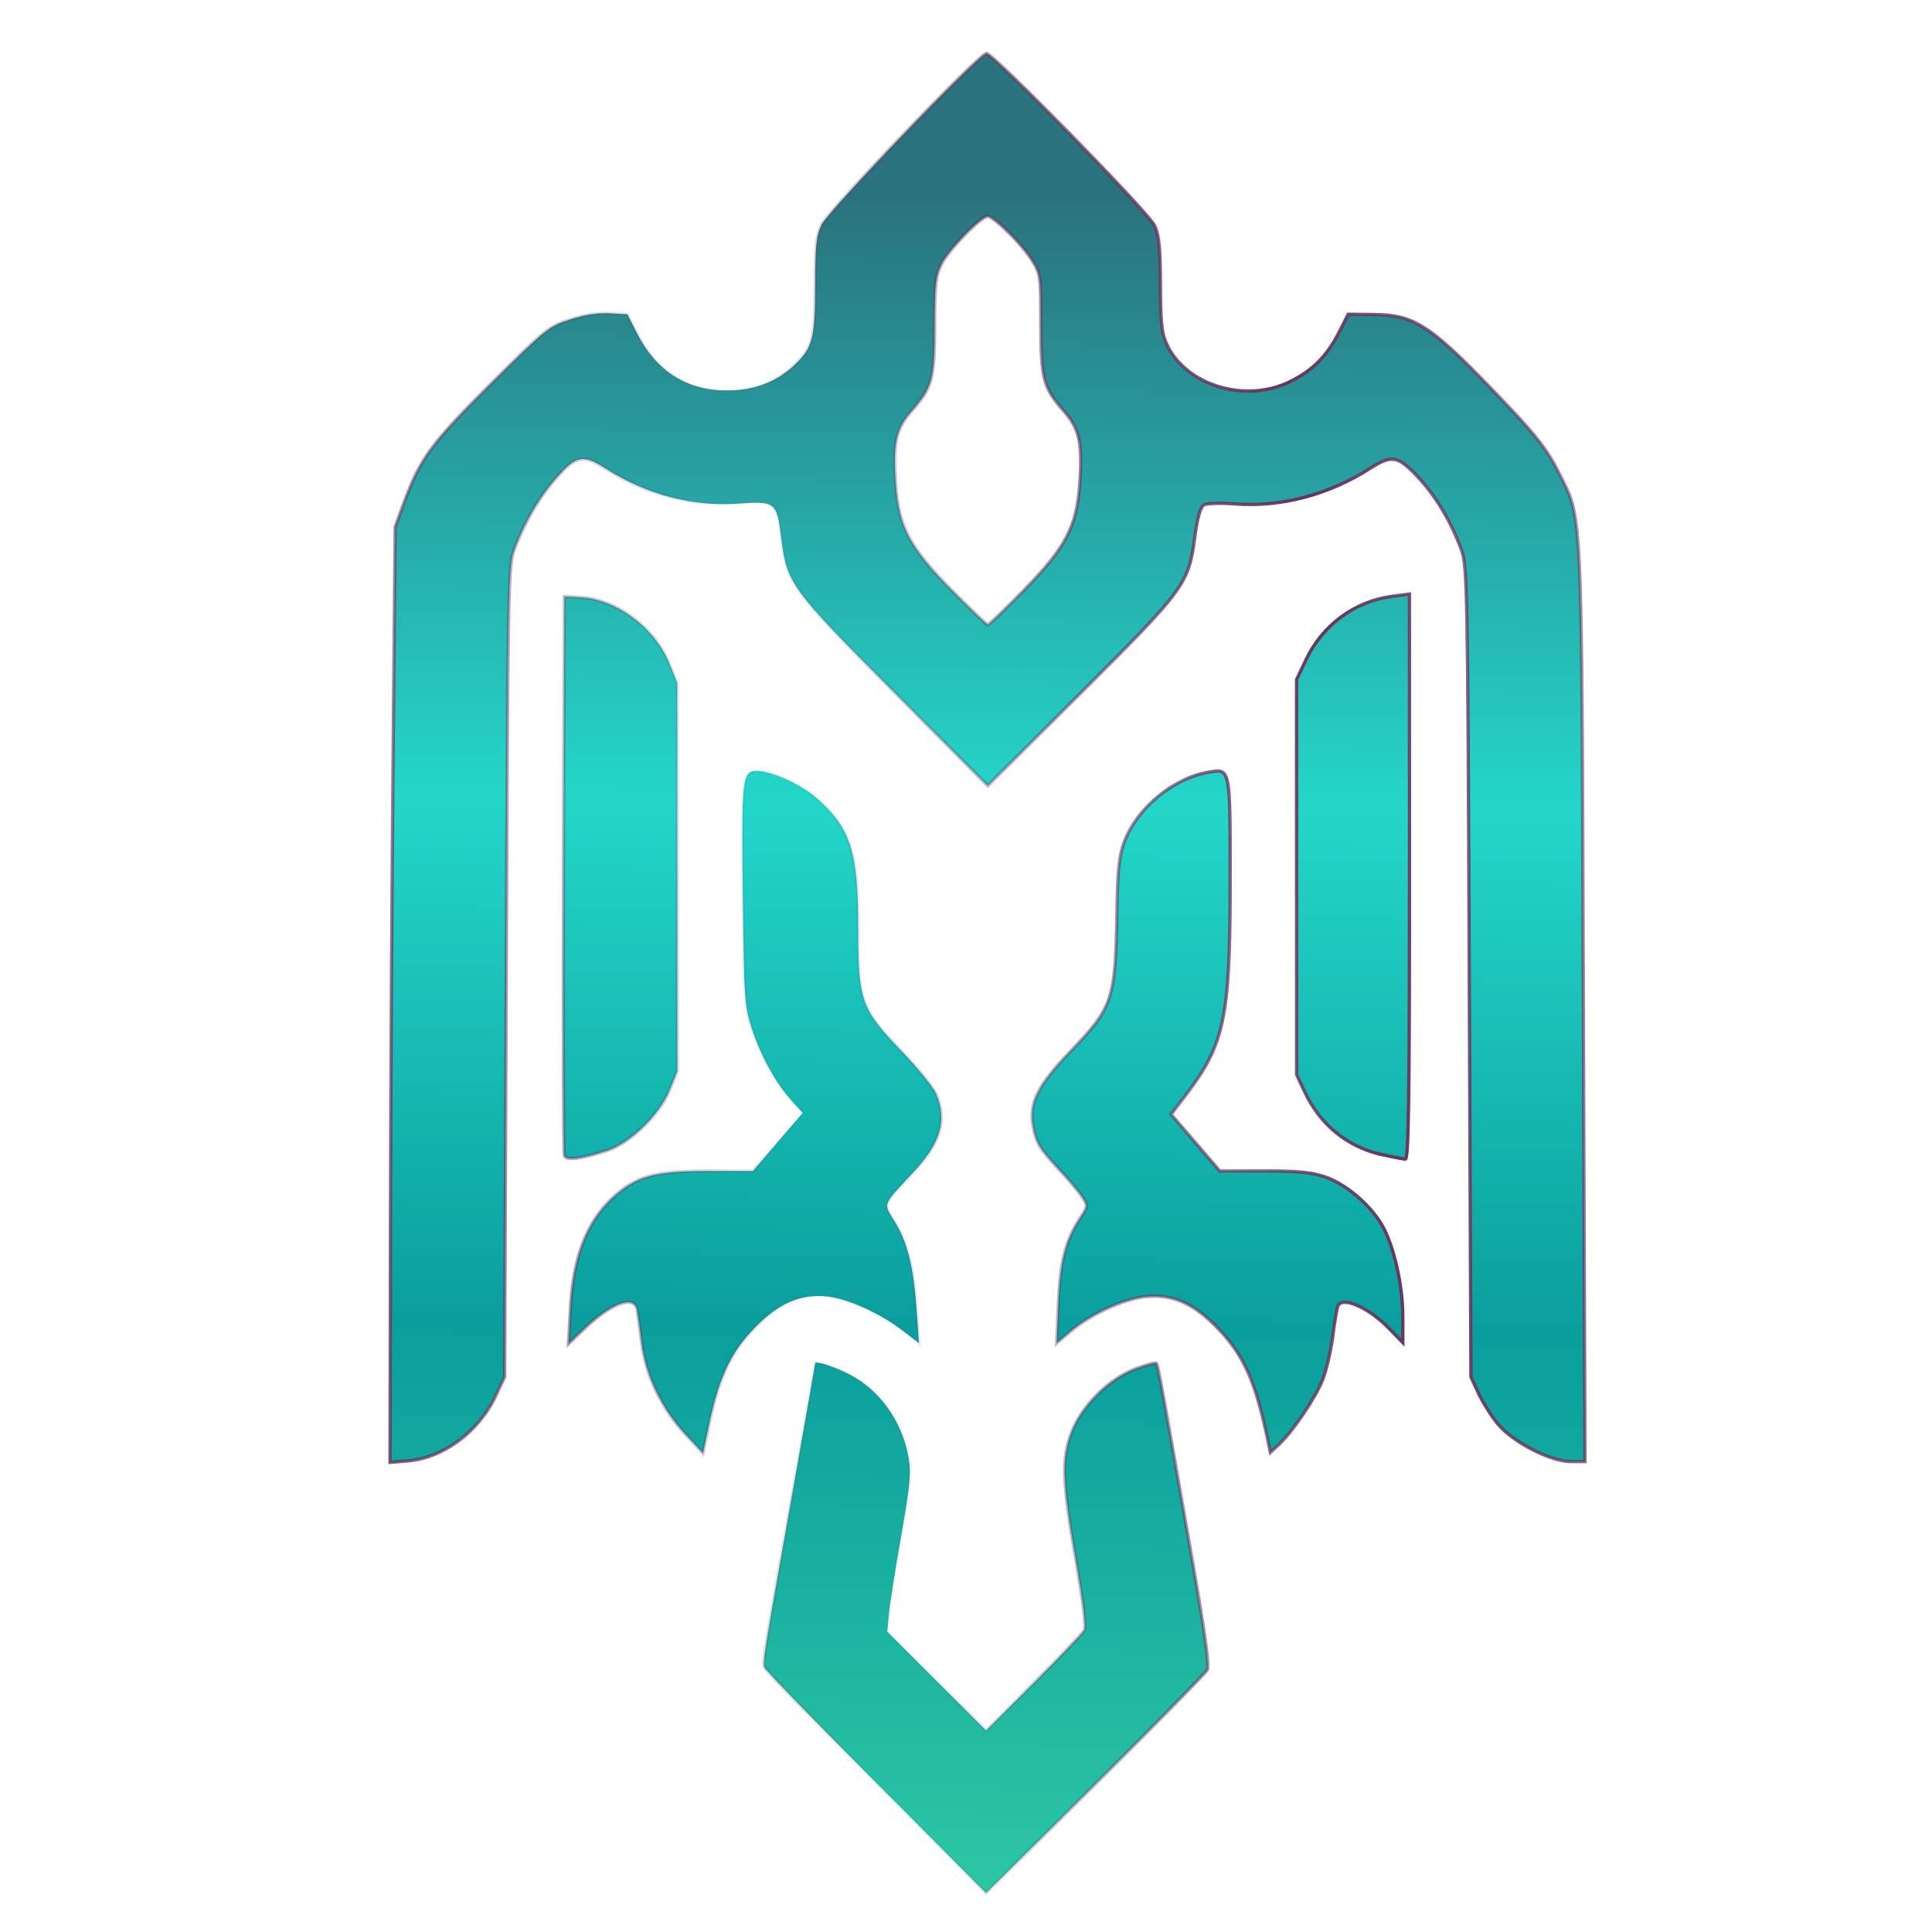 <?xml version="1.0" encoding="UTF-8" standalone="no"?>
<svg
   width="32"
   height="32"
   viewBox="0 0 32 32"
   fill="none"
   version="1.1"
   id="svg3"
   sodipodi:docname="favicon.svg"
   inkscape:version="1.4.2 (f4327f4, 2025-05-13)"
   xmlns:inkscape="http://www.inkscape.org/namespaces/inkscape"
   xmlns:sodipodi="http://sodipodi.sourceforge.net/DTD/sodipodi-0.dtd"
   xmlns:xlink="http://www.w3.org/1999/xlink"
   xmlns="http://www.w3.org/2000/svg"
   xmlns:svg="http://www.w3.org/2000/svg">
  <defs
     id="defs3">
    <linearGradient
       xlink:href="#linearGradient21354"
       id="linearGradient21356"
       x1="1328.947"
       y1="245.308"
       x2="1322.066"
       y2="755.665"
       gradientUnits="userSpaceOnUse" />
    <linearGradient
       id="linearGradient21354">
      <stop
         style="stop-color:#2a727e;stop-opacity:1;"
         offset="0"
         id="stop21350" />
      <stop
         style="stop-color:#24d6ca;stop-opacity:1;"
         offset="0.358"
         id="stop23290" />
      <stop
         style="stop-color:#0a9e9d;stop-opacity:1;"
         offset="0.668"
         id="stop23292" />
      <stop
         style="stop-color:#2dc6a4;stop-opacity:1;"
         offset="1"
         id="stop21352" />
    </linearGradient>
    <radialGradient
       xlink:href="#linearGradient12679"
       id="radialGradient25803"
       gradientUnits="userSpaceOnUse"
       gradientTransform="matrix(0.321,-0.042,0.13,0.991,205.67,583.476)"
       cx="667.66"
       cy="67.231"
       fx="667.66"
       fy="67.231"
       r="527.174"
       spreadMethod="reflect" />
    <linearGradient
       id="linearGradient12679">
      <stop
         style="stop-color:#66355e;stop-opacity:1;"
         offset="0"
         id="stop12675" />
      <stop
         style="stop-color:#66355e;stop-opacity:0;"
         offset="1"
         id="stop12677" />
    </linearGradient>
    <radialGradient
       xlink:href="#linearGradient12679"
       id="radialGradient25807"
       gradientUnits="userSpaceOnUse"
       gradientTransform="matrix(0.321,-0.042,0.13,0.991,205.67,583.476)"
       cx="667.66"
       cy="67.231"
       fx="667.66"
       fy="67.231"
       r="527.174"
       spreadMethod="reflect" />
    <radialGradient
       xlink:href="#linearGradient12679"
       id="radialGradient25811"
       gradientUnits="userSpaceOnUse"
       gradientTransform="matrix(0.321,-0.042,0.13,0.991,205.67,583.476)"
       cx="667.66"
       cy="67.231"
       fx="667.66"
       fy="67.231"
       r="527.174"
       spreadMethod="reflect" />
    <radialGradient
       xlink:href="#linearGradient12679"
       id="radialGradient25815"
       gradientUnits="userSpaceOnUse"
       gradientTransform="matrix(0.321,-0.042,0.13,0.991,205.67,583.476)"
       cx="667.66"
       cy="67.231"
       fx="667.66"
       fy="67.231"
       r="527.174"
       spreadMethod="reflect" />
    <radialGradient
       xlink:href="#linearGradient12679"
       id="radialGradient25819"
       gradientUnits="userSpaceOnUse"
       gradientTransform="matrix(0.321,-0.042,0.13,0.991,205.67,583.476)"
       cx="667.66"
       cy="67.231"
       fx="667.66"
       fy="67.231"
       r="527.174"
       spreadMethod="reflect" />
    <radialGradient
       xlink:href="#linearGradient12679"
       id="radialGradient25823"
       gradientUnits="userSpaceOnUse"
       gradientTransform="matrix(0.321,-0.042,0.13,0.991,205.67,583.476)"
       cx="667.66"
       cy="67.231"
       fx="667.66"
       fy="67.231"
       r="527.174"
       spreadMethod="reflect" />
    <linearGradient
       inkscape:collect="always"
       xlink:href="#linearGradient21354"
       id="linearGradient8"
       gradientUnits="userSpaceOnUse"
       x1="1328.947"
       y1="245.308"
       x2="1322.066"
       y2="755.665" />
    <linearGradient
       inkscape:collect="always"
       xlink:href="#linearGradient21354"
       id="linearGradient9"
       gradientUnits="userSpaceOnUse"
       x1="1328.947"
       y1="245.308"
       x2="1322.066"
       y2="755.665" />
    <linearGradient
       inkscape:collect="always"
       xlink:href="#linearGradient21354"
       id="linearGradient10"
       gradientUnits="userSpaceOnUse"
       x1="1328.947"
       y1="245.308"
       x2="1322.066"
       y2="755.665" />
    <linearGradient
       inkscape:collect="always"
       xlink:href="#linearGradient21354"
       id="linearGradient11"
       gradientUnits="userSpaceOnUse"
       x1="1328.947"
       y1="245.308"
       x2="1322.066"
       y2="755.665" />
    <linearGradient
       inkscape:collect="always"
       xlink:href="#linearGradient21354"
       id="linearGradient12"
       gradientUnits="userSpaceOnUse"
       x1="1328.947"
       y1="245.308"
       x2="1322.066"
       y2="755.665" />
    <linearGradient
       inkscape:collect="always"
       xlink:href="#linearGradient21354"
       id="linearGradient13"
       gradientUnits="userSpaceOnUse"
       x1="1328.947"
       y1="245.308"
       x2="1322.066"
       y2="755.665" />
  </defs>
  <sodipodi:namedview
     id="namedview3"
     pagecolor="#ffffff"
     bordercolor="#000000"
     borderopacity="0.25"
     inkscape:showpageshadow="2"
     inkscape:pageopacity="0.0"
     inkscape:pagecheckerboard="0"
     inkscape:deskcolor="#d1d1d1"
     inkscape:zoom="28.359375"
     inkscape:cx="14.898072"
     inkscape:cy="34.115702"
     inkscape:window-width="3840"
     inkscape:window-height="2054"
     inkscape:window-x="-11"
     inkscape:window-y="-11"
     inkscape:window-maximized="1"
     inkscape:current-layer="svg3" />
  <g
     id="g21348"
     style="fill:url(#linearGradient21356);fill-opacity:1"
     transform="matrix(0.055,0,0,0.055,-56.608,-10.234)">
    <path
       style="fill:url(#linearGradient8);fill-opacity:1;stroke:url(#radialGradient25803);stroke-opacity:1"
       d="m 1445.672,533.859 c -10.575,-2.278 -18.91,-9.018 -23.594,-19.076 l -2.359,-5.065 -0.01,-59.5 -0.01,-59.5 2.849,-6 c 4.951,-10.428 14.662,-17.576 25.9,-19.063 l 5.25,-0.695 v 85.129 c 0,67.481 -0.259,85.111 -1.25,85.045 -0.688,-0.046 -3.737,-0.62 -6.778,-1.275 z"
       id="path18014" />
    <path
       style="fill:url(#linearGradient9);fill-opacity:1;stroke:url(#radialGradient25807);stroke-opacity:1"
       d="m 1199.202,534.077 c -0.285,-0.748 -0.403,-38.934 -0.261,-84.859 l 0.258,-83.5 4.934,0.261 c 10.889,0.576 22.372,9.167 26.755,20.018 l 2.311,5.721 v 58.5 58.5 l -2.366,5.75 c -3.022,7.344 -11.886,15.864 -18.837,18.105 -7.899,2.547 -12.203,3.053 -12.794,1.504 z"
       id="path18012" />
    <path
       style="fill:url(#linearGradient10);fill-opacity:1;stroke:url(#radialGradient25811);stroke-opacity:1"
       d="m 1411.312,621.094 c -3.853,-18.727 -7.261,-26.56 -15.157,-34.838 -7.245,-7.595 -13.63,-10.482 -21.589,-9.76 -6.683,0.606 -16.762,5.228 -22.951,10.525 l -4.176,3.575 0.511,-11.939 c 0.543,-12.697 2.148,-18.995 6.54,-25.676 2.409,-3.664 2.422,-3.79 0.654,-6.5 -0.991,-1.52 -4.136,-5.239 -6.988,-8.264 -5.847,-6.201 -6.922,-7.994 -7.835,-13.059 -1.244,-6.907 1.412,-12.244 11.083,-22.264 13.029,-13.5 13.74,-15.609 14.191,-42.118 0.22,-12.931 0.642,-16.919 2.241,-21.195 3.761,-10.052 14.573,-19.057 25.124,-20.925 6.874,-1.217 6.739,-1.871 6.739,32.595 0,41.25 -1.625,49.16 -13.242,64.435 l -4.54,5.97 7.32,8.53 7.32,8.53 h 13.32 c 10.26,0 14.508,0.414 18.491,1.804 6.226,2.172 13.398,8.25 17.012,14.417 3.565,6.084 6.3,18.056 6.31,27.621 l 0.01,7.842 -4.25,-4.364 c -5.879,-6.037 -13.58,-9.521 -15.211,-6.882 -0.319,0.515 -1.038,4.593 -1.598,9.062 -0.56,4.468 -1.935,10.45 -3.055,13.292 -2.183,5.539 -9.046,15.701 -13.226,19.586 l -2.558,2.377 -0.489,-2.377 z"
       id="path18010" />
    <path
       style="fill:url(#linearGradient11);fill-opacity:1;stroke:url(#radialGradient25815);stroke-opacity:1"
       d="m 1235.831,618.217 c -7.271,-7.833 -12.086,-17.809 -13.328,-27.609 -0.55,-4.34 -1.189,-8.903 -1.421,-10.141 -0.84,-4.485 -7.74,-2.03 -15.756,5.608 l -4.873,4.642 0.558,-10.588 c 0.863,-16.391 5.429,-27.431 14.402,-34.828 6.3,-5.193 12.041,-6.585 27.169,-6.585 h 13.383 l 7.491,-8.742 7.491,-8.742 -3.428,-3.794 c -4.71,-5.213 -9.191,-13.384 -11.913,-21.722 -2.154,-6.596 -2.308,-8.912 -2.677,-40.164 -0.418,-35.415 -0.199,-37.336 4.268,-37.336 4.432,0 13.233,4.011 17.992,8.2 10.257,9.028 12.51,16.139 12.51,39.473 0,21.522 0.877,23.985 13.094,36.764 4.897,5.123 9.58,10.931 10.405,12.907 3.304,7.908 1.348,14.624 -6.83,23.451 -9.568,10.328 -9.162,9.275 -5.73,14.843 3.868,6.277 5.705,13.61 6.611,26.381 l 0.729,10.287 -4.845,-3.699 c -6.935,-5.295 -16.68,-9.672 -22.983,-10.323 -7.133,-0.736 -13.399,1.652 -19.632,7.483 -8.63,8.072 -12.545,15.817 -15.792,31.234 l -1.79,8.5 z"
       id="path18008" />
    <path
       style="fill:url(#linearGradient12);fill-opacity:1;stroke:url(#radialGradient25819);stroke-opacity:1"
       d="m 1146.823,557.091 c 0.068,-38.156 0.417,-101.549 0.776,-140.874 l 0.653,-71.5 2.682,-7.306 c 4.888,-13.314 8.126,-17.745 26.169,-35.817 16.412,-16.437 17.363,-17.21 23.766,-19.305 4.378,-1.432 8.502,-2.077 11.999,-1.877 l 5.328,0.305 2.753,5.459 c 5.858,11.619 14.963,17.458 27.25,17.476 8.107,0.012 14.942,-2.584 20.369,-7.737 5.397,-5.124 6.128,-7.966 6.153,-23.917 0.018,-12.01 0.328,-14.919 1.946,-18.282 2.022,-4.204 47.646,-51.536 49.654,-51.513 2.025,0.023 48.802,47.896 50.602,51.787 1.363,2.946 1.734,6.657 1.772,17.726 0.039,11.449 0.386,14.729 1.9,18 5.763,12.447 23.672,17.896 37.117,11.293 6.778,-3.329 11.144,-7.719 14.763,-14.845 l 2.767,-5.448 7.479,0.068 c 13.021,0.118 17.407,3.116 41.169,28.138 8.227,8.664 11.551,13.022 14.649,19.213 7.357,14.7 6.986,6.789 7.522,160.331 l 0.48,137.75 h -4.286 c -6.114,0 -17.52,-5.901 -22.018,-11.39 -1.924,-2.348 -4.519,-6.483 -5.767,-9.19 l -2.269,-4.92 -0.5,-122 c -0.474,-115.566 -0.598,-122.264 -2.351,-127 -3.201,-8.646 -7.665,-16.152 -13.036,-21.924 -6.072,-6.525 -7.933,-6.862 -14.526,-2.634 -12.282,7.877 -26.909,11.733 -40.503,10.679 -4.668,-0.362 -8.718,-0.219 -9.584,0.339 -0.963,0.621 -1.904,4.018 -2.63,9.497 -1.889,14.256 -2.904,15.646 -34.338,47.036 l -28.033,27.993 -28.033,-27.993 c -31.413,-31.369 -32.494,-32.847 -34.186,-46.718 -1.302,-10.675 -1.787,-11.063 -12.781,-10.241 -13.772,1.03 -27.706,-2.651 -40.088,-10.593 -6.787,-4.353 -8.849,-3.962 -14.81,2.808 -5.348,6.074 -9.688,13.477 -12.752,21.75 -1.754,4.736 -1.878,11.434 -2.351,127 l -0.5,122 -2.67,5.697 c -5.068,10.812 -15.763,18.719 -26.526,19.611 l -5.304,0.44 z m 190.657,-193.199 c 12.668,-12.873 15.998,-19.16 16.897,-31.901 0.881,-12.49 -0.035,-16.762 -4.747,-22.114 -6.283,-7.138 -6.931,-9.61 -6.931,-26.431 0,-14.586 -0.048,-14.911 -2.838,-19.282 -3.022,-4.733 -11.395,-12.946 -13.199,-12.946 -2.029,0 -11.886,10.211 -13.928,14.428 -1.754,3.624 -2.035,6.166 -2.035,18.42 0,16.143 -0.693,18.725 -6.931,25.811 -4.711,5.352 -5.628,9.624 -4.747,22.114 0.899,12.741 4.229,19.028 16.897,31.901 5.588,5.679 10.44,10.325 10.781,10.325 0.341,0 5.192,-4.646 10.781,-10.325 z"
       id="path18006" />
    <path
       style="fill:url(#linearGradient13);fill-opacity:1;stroke:url(#radialGradient25823);stroke-opacity:1"
       d="m 1293.075,722.967 c -18.212,-18.288 -33.346,-33.941 -33.63,-34.785 -0.551,-1.636 -0.202,-3.796 9.18,-56.775 3.342,-18.871 6.076,-34.517 6.076,-34.769 0,-0.854 5.475,0.853 10,3.118 9.248,4.629 16.061,14.015 18.072,24.893 0.906,4.902 0.62,8.106 -2.136,23.865 -1.75,10.012 -3.412,20.613 -3.692,23.558 l -0.51,5.355 14.87,14.895 14.87,14.895 14.328,-14.25 c 7.88,-7.838 14.737,-14.988 15.238,-15.889 0.6,-1.08 -0.273,-8.415 -2.559,-21.5 -4.085,-23.378 -4.316,-30.056 -1.319,-38.066 2.971,-7.94 11.233,-16.177 19.226,-19.167 3.231,-1.209 6.096,-1.976 6.368,-1.704 0.519,0.519 1.751,7.259 10.754,58.841 3.899,22.338 5.258,32.279 4.579,33.5 -0.531,0.955 -15.733,16.473 -33.783,34.486 l -32.818,32.75 z"
       id="path18004" />
  </g>
</svg>
